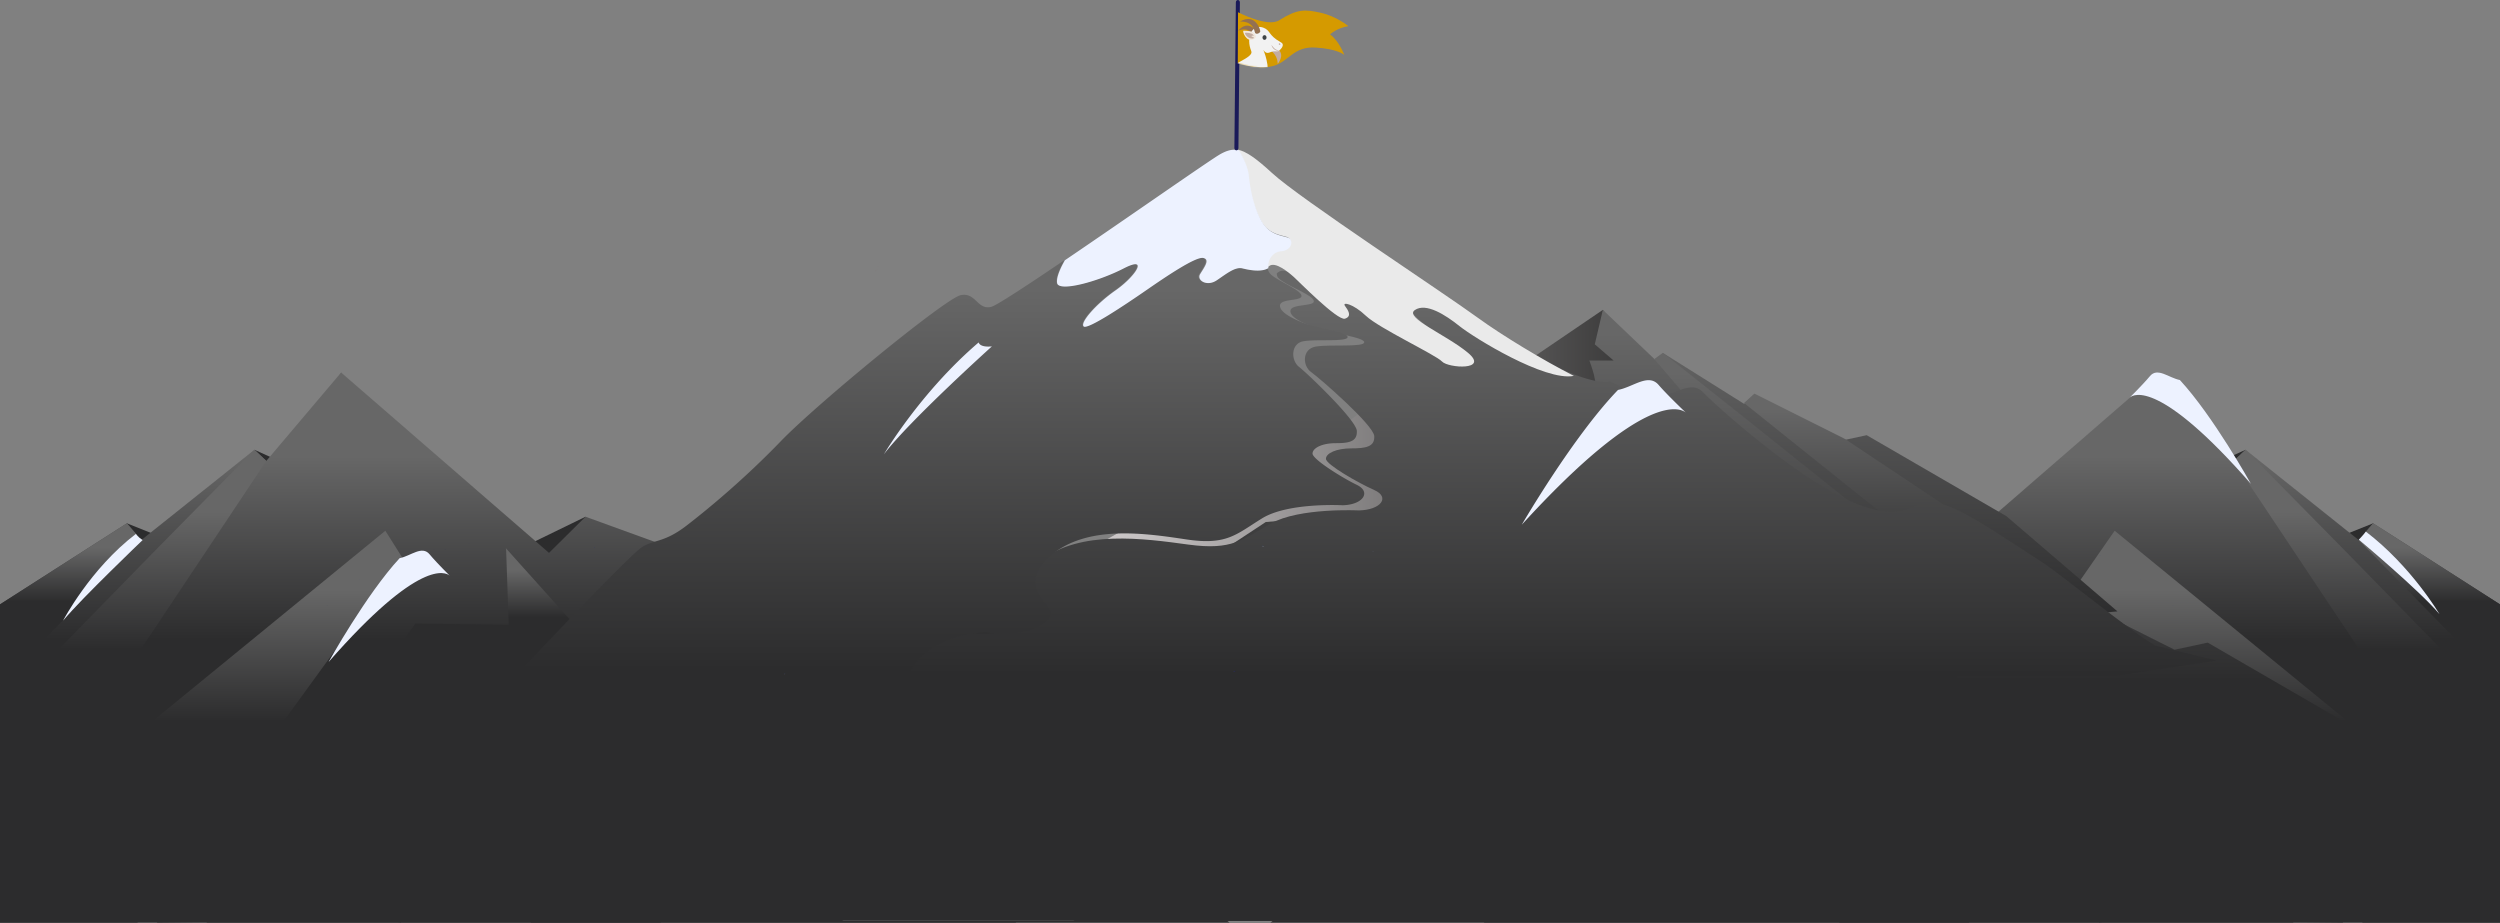 <svg xmlns:xlink="http://www.w3.org/1999/xlink" xmlns="http://www.w3.org/2000/svg" width="2161" height="798" fill="none"><rect width="100%" height="100%" fill="#808080" stroke="none"/><path fill="#2C2C2D" d="m506.125 446.654-49.708 24.214 19.299 16.644 32.746-22.394-2.337-18.464zm98.852 56.858 30.408-14.721 4.094 28.804-25.731 10.88-8.771-24.963z"/><path fill="url(#a)" d="m294.876 322.002 179.681 155.906 31.581-31.255 75.436 27.396 36.839 35.864 16.959-21.122 427.468 308.652H178.661l74.851-397.407 41.364-78.034z"/><path fill="url(#b)" d="m437.452 474.05 109.616 122.277h-167.83s23.974-94.095 24.562-96.016c.584-1.92 33.656-26.264 33.656-26.264l-.004.003z"/><path fill="#2C2C2D" d="m219.901 388.773 24.827 11.263-24.827 6.179v-17.442zm-110.227 63.555 28.641 11.496-20.465 14.084-8.176-25.58z"/><path fill="url(#c)" d="M878.418 797.444 701.296 648.853l-39.686-4.259-94.072-36.202-16.905-15.284-55.122-10.459 3.675-34.592-58.796 10.459-2.939-84.469-89.664 8.044-14.7-23.331s-20.58 2.413-28.663-7.24c-8.084-9.653 5.144-51.486 5.144-51.486H280.17l22.784-24.939L294.871 322l-64.675 76.425-10.288-9.653-97.746 78.035-12.493-14.481L.161 522.317 0 522.273v275.171h878.418z"/><path fill="url(#d)" d="m230.2 398.426-10.288-9.653-87.749 89.134L0 613.218v130.706l230.2-345.498z"/><path fill="url(#e)" d="m122.165 466.809-12.496-14.481L.165 522.316l-.165.139v69.449l122.165-125.095z"/><path fill="url(#f)" d="m347.791 482.092-14.697-23.33L0 731.254v66.189h118.771l229.02-315.351z"/><path fill="url(#g)" d="m440.406 558.518 58.796-10.459-3.674 34.592S346.363 800.004 346.363 797.443c0-2.561-210.965.024-210.965.024l305.008-238.949z"/><path fill="url(#h)" d="m550.633 593.109 16.902 15.284 3.638 189.073-112.386-.024 91.846-204.333z"/><path fill="url(#i)" d="M98.098 606.078a.34.34 0 0 1-.099-.03.041.041 0 0 0-.007-.019c.036.013.064.043.106.049z"/><path fill="url(#j)" d="M190.776 588.871a.346.346 0 0 1-.099-.03.037.037 0 0 0-.007-.019c.036.013.064.043.106.049z"/><path fill="url(#k)" d="M157.273 594.592a.654.654 0 0 1 .18.12.687.687 0 0 1-.18-.12z"/><path fill="url(#l)" d="M500.801 524.652a.67.67 0 0 1 .179.12.667.667 0 0 1-.179-.12z"/><path fill="url(#m)" d="M256.926 545.641c.247.009.582.053 1.02.145-.435.047-.762-.024-1.02-.145z"/><path fill="url(#n)" d="M282.073 523.402c.248.009.583.054 1.021.146-.435.047-.762-.024-1.021-.146z"/><path fill="url(#o)" d="M66.303 606.686c.239.077.553.208.962.417-.434-.072-.737-.23-.962-.417z"/><path fill="url(#p)" d="M106.612 605.322c.076.031.083.019 0 0z"/><path fill="url(#q)" d="M105.987 605.359c.076.031.084.019 0 0z"/><path fill="url(#r)" d="M310.431 500.533c.239.078.553.209.961.417-.433-.071-.737-.229-.961-.417z"/><path fill="url(#s)" d="M374.827 475.139c.188.05.42.125.706.226a2.946 2.946 0 0 1-.706-.226z"/><path fill="url(#t)" d="M345.119 480.232c.239.078.553.209.961.418-.433-.072-.737-.23-.961-.418z"/><path fill="url(#u)" d="M405.172 469.494c.13.051.291.125.486.227a1.564 1.564 0 0 1-.486-.227z"/><path fill="url(#v)" d="M384.523 474.588c.166.077.384.209.67.417a1.195 1.195 0 0 1-.67-.417z"/><path fill="url(#w)" d="M405.641 474.391c.062.055.069.042 0 0z"/><path fill="url(#x)" d="M404.732 469.531c.13.051.292.125.486.227a1.586 1.586 0 0 1-.486-.227z"/><path fill="url(#y)" d="M434.409 483.654c.119.075.267.179.44.319a1.61 1.61 0 0 1-.44-.319z"/><path fill="url(#z)" d="M434.043 488.562c.051.068.058.058 0 0z"/><path fill="url(#A)" d="M433.963 483.607c.119.075.267.179.44.319a1.626 1.626 0 0 1-.44-.319z"/><path fill="url(#B)" d="M529.304 542.92a1.141 1.141 0 0 1-.724.289c.311-.152.55-.244.724-.289z"/><path fill="url(#C)" d="M600.088 595.777a1.137 1.137 0 0 1-.725.289c.312-.152.551-.244.725-.289z"/><path fill="url(#D)" d="M548.472 553.104c.219-.021.392-.03.532-.027-.158.036-.331.05-.532.027z"/><path fill="url(#E)" d="M565.828 565.87c.333-.087.583-.129.764-.138-.207.12-.456.185-.764.138z"/><path fill="url(#F)" d="M546.918 557.467c-.081.009-.077.025 0 0z"/><path fill="url(#G)" d="M548.865 553.309c.22-.021.392-.03.533-.027a1.536 1.536 0 0 1-.533.027z"/><path fill="url(#H)" d="M618.393 602.795c.219-.021.392-.03.532-.027a1.53 1.53 0 0 1-.532.027z"/><path fill="url(#I)" d="M616.85 607.162c-.081.009-.077.025 0 0z"/><path fill="url(#J)" d="M618.797 603c.219-.021.392-.03.532-.027a1.53 1.53 0 0 1-.532.027z"/><path fill="url(#K)" d="M178.015 593.723c.239.077.553.208.962.417-.434-.072-.738-.23-.962-.417z"/><path fill="url(#L)" d="M447.524 494.816c.189.051.421.126.707.227a2.939 2.939 0 0 1-.707-.227z"/><path fill="url(#M)" d="M458.158 498.545c.077.031.084.018 0 0z"/><path fill="url(#N)" d="M448.719 499.783c.023.028.05.055.073.085a.195.195 0 0 1-.073-.085z"/><path fill="url(#O)" d="M448.229 499.709c.084.052.094.04 0 0z"/><path fill="url(#P)" d="M446.904 494.854c.188.05.42.125.706.226a2.961 2.961 0 0 1-.706-.226z"/><path fill="url(#Q)" d="M457.517 498.58c.076.031.083.018 0 0z"/><path fill="url(#R)" d="M461.027 503.488c.188.051.42.125.706.227a2.915 2.915 0 0 1-.706-.227z"/><path fill="url(#S)" d="M460.385 503.525c.189.051.42.126.707.227a2.939 2.939 0 0 1-.707-.227z"/><path fill="url(#T)" d="M475.975 512.578c.188.051.42.125.706.227a2.915 2.915 0 0 1-.706-.227z"/><path fill="url(#U)" d="M486.602 516.307c.076.03.084.018 0 0z"/><path fill="url(#V)" d="M477.152 517.545c.024.027.05.055.073.085a.181.181 0 0 1-.073-.085z"/><path fill="url(#W)" d="M476.664 517.475c.084.051.094.039 0 0z"/><path fill="url(#X)" d="M475.337 512.615c.188.051.42.125.706.227a2.93 2.93 0 0 1-.706-.227z"/><path fill="url(#Y)" d="M485.943 516.344c.077.03.084.018 0 0z"/><path fill="url(#Z)" d="M580.216 579.869c.188.051.42.125.706.227a2.915 2.915 0 0 1-.706-.227z"/><path fill="url(#aa)" d="M590.826 583.598c.077.03.084.018 0 0z"/><path fill="url(#ab)" d="M581.391 584.836c.023.027.05.055.073.085a.2.2 0 0 1-.073-.085z"/><path fill="url(#ac)" d="M580.905 584.764c.084.051.094.039 0 0z"/><path fill="url(#ad)" d="M590.2 583.635c.076.03.083.018 0 0z"/><path fill="url(#ae)" d="M511.588 525.902c.177.09.391.212.648.373a2.952 2.952 0 0 1-.648-.373z"/><path fill="url(#af)" d="M521.284 531.83c.069.048.08.035 0 0z"/><path fill="url(#ag)" d="M511.811 531.021c.02.033.037.066.06.099a.227.227 0 0 1-.06-.099z"/><path fill="url(#ah)" d="M511.361 530.846c.079.073.093.064 0 0z"/><path fill="url(#ai)" d="M510.957 525.805c.178.089.391.211.648.372a2.86 2.86 0 0 1-.648-.372z"/><path fill="url(#aj)" d="M520.655 531.732c.069.049.08.036 0 0z"/><path fill="url(#ak)" d="M53.053 609.346c.123.056.274.134.457.244a1.572 1.572 0 0 1-.457-.244z"/><path fill="url(#al)" d="M52.643 609.367c.123.057.274.134.457.245a1.573 1.573 0 0 1-.457-.245z"/><path fill="url(#am)" d="M197.212 602.748a6.592 6.592 0 0 0-.503.158c.198-.036.367-.092.503-.158z"/><path fill="url(#an)" d="M218.561 606.26a4.943 4.943 0 0 0-.692.289c.315-.048.532-.158.692-.289z"/><path fill="url(#ao)" d="M175.383 598.857a3.969 3.969 0 0 0-.35.16 1.04 1.04 0 0 0 .35-.16z"/><path fill="url(#ap)" d="M190.217 602.373a3.206 3.206 0 0 0-.478.289.857.857 0 0 0 .478-.289z"/><path fill="url(#aq)" d="M175.036 602.232c-.036.024-.034.032 0 0z"/><path fill="url(#ar)" d="M175.701 598.883c-.094.036-.21.087-.35.159.14-.036.256-.093.35-.159z"/><path fill="url(#as)" d="M128.642 560.896a2.611 2.611 0 0 0-.265.186.931.931 0 0 0 .265-.186z"/><path fill="url(#at)" d="M154.659 608.588a2.804 2.804 0 0 0-.317.223c.129-.064.234-.139.317-.223z"/><path fill="#EDF2FF" d="M388.725 497.603c-8.254-8.226-14.622-15.07-17.336-18.396-6.549-8.031-16.137 1.313-25.945 3.286C316.653 513.567 284 572.279 284 572.279c78.679-89.901 101.279-77.633 104.725-74.677v.001zM123.27 466.844S72.063 515.7 54.5 536.499c0 0 23.526-44.94 63-74.998 0 0 1 2.284 5.77 5.343zm505.914 29.498s63.888 33 83.947 51.176c0 0-34.379-34.52-77.335-58.829 0 0-.794.714-6.612 7.653z"/><path fill="#2C2C2D" d="m1654.88 446.654 49.7 24.214-19.3 16.644-32.74-22.394 2.34-18.464zm-98.86 56.858-30.41-14.721-4.09 28.804 25.73 10.88 8.77-24.963z"/><path fill="url(#au)" d="m1866.12 322.002-179.68 155.906-31.58-31.255-75.43 27.396-36.84 35.864-16.96-21.122-427.47 308.652h884.18l-74.85-397.407-41.37-78.034z"/><path fill="url(#av)" d="m1723.55 474.05-109.62 122.277h167.83s-23.97-94.095-24.56-96.016c-.58-1.92-33.66-26.264-33.66-26.264l.01.003z"/><path fill="#2C2C2D" d="m1941.1 388.773-24.83 11.263 24.83 6.179v-17.442zm110.23 63.555-28.65 11.496 20.47 14.084 8.18-25.58z"/><path fill="url(#aw)" d="m1282.58 797.444 177.12-148.591 39.69-4.259 94.07-36.202 16.91-15.284 55.12-10.459-3.68-34.592 58.8 10.459 2.94-84.469 89.66 8.044 14.7-23.331s20.58 2.413 28.67-7.24c8.08-9.653-5.15-51.486-5.15-51.486h29.4l-22.78-24.939 8.08-53.095 64.67 76.425 10.29-9.653 97.75 78.035 12.49-14.481 109.51 69.991.16-.044v275.171h-878.42z"/><path fill="url(#ax)" d="m1930.8 398.426 10.29-9.653 87.75 89.134L2161 613.218v130.706l-230.2-345.498z"/><path fill="url(#ay)" d="m2038.83 466.809 12.5-14.481 109.51 69.988.16.139v69.449l-122.17-125.095z"/><path fill="url(#az)" d="m1793 509 34.91-50.238L2161 731.254v66.188h-118.77L1793 509z"/><path fill="url(#aA)" d="m1720.59 558.518-58.79-10.459 3.67 34.592s149.17 217.353 149.17 214.792c0-2.561 210.96.024 210.96.024l-305.01-238.949z"/><path fill="url(#aB)" d="m1610.37 593.109-16.91 15.284-3.63 189.073 112.38-.024-91.84-204.333z"/><path fill="url(#aC)" d="M2062.9 606.078a.318.318 0 0 0 .1-.03c0-.006 0-.013.01-.019-.04.013-.07.043-.11.049z"/><path fill="url(#aD)" d="M1970.22 588.871a.255.255 0 0 0 .1-.03c0-.006.01-.013.01-.019-.04.013-.06.043-.11.049z"/><path fill="url(#aE)" d="M2003.73 594.592a.573.573 0 0 0-.18.12.801.801 0 0 0 .18-.12z"/><path fill="url(#aF)" d="M1660.2 524.652a.59.59 0 0 0-.18.12.801.801 0 0 0 .18-.12z"/><path fill="url(#aG)" d="M1904.07 545.641c-.24.009-.58.053-1.02.145.44.047.77-.024 1.02-.145z"/><path fill="url(#aH)" d="M1878.93 523.402c-.25.009-.59.054-1.02.146.43.047.76-.024 1.02-.146z"/><path fill="url(#aI)" d="M2094.7 606.686c-.24.077-.56.208-.97.417.44-.072.74-.23.97-.417z"/><path fill="url(#aJ)" d="M2054.39 605.322c-.08.031-.09.019 0 0z"/><path fill="url(#aK)" d="M2055.01 605.359c-.07.031-.08.019 0 0z"/><path fill="url(#aL)" d="M1850.57 500.533c-.24.078-.55.209-.96.417.43-.071.73-.229.96-.417z"/><path fill="url(#aM)" d="M1786.17 475.139c-.19.05-.42.125-.7.226.28-.053.51-.134.7-.226z"/><path fill="url(#aN)" d="M1815.88 480.232a6.85 6.85 0 0 0-.96.418c.43-.072.74-.23.96-.418z"/><path fill="url(#aO)" d="M1755.83 469.494c-.13.051-.29.125-.49.227.2-.054.36-.134.49-.227z"/><path fill="url(#aP)" d="M1776.48 474.588c-.17.077-.39.209-.67.417.3-.071.51-.229.67-.417z"/><path fill="url(#aQ)" d="M1755.36 474.391c-.06.055-.07.042 0 0z"/><path fill="url(#aR)" d="M1756.27 469.531c-.13.051-.29.125-.49.227.2-.054.35-.134.49-.227z"/><path fill="url(#aS)" d="M1726.59 483.654c-.12.075-.27.179-.44.319.18-.092.33-.199.44-.319z"/><path fill="url(#aT)" d="M1726.96 488.562c-.05.068-.06.058 0 0z"/><path fill="url(#aU)" d="M1727.04 483.607c-.12.075-.27.179-.44.319.18-.092.32-.199.44-.319z"/><path fill="url(#aV)" d="M1631.7 542.92c.18.158.41.277.72.289a4.15 4.15 0 0 0-.72-.289z"/><path fill="url(#aW)" d="M1560.91 595.777c.18.158.42.278.73.289a3.896 3.896 0 0 0-.73-.289z"/><path fill="url(#aX)" d="M1612.53 553.104a4.66 4.66 0 0 0-.53-.027c.15.036.33.05.53.027z"/><path fill="url(#aY)" d="M1595.17 565.87a3.894 3.894 0 0 0-.76-.138c.2.12.45.185.76.138z"/><path fill="url(#aZ)" d="M1614.08 557.467c.08.009.08.025 0 0z"/><path fill="url(#ba)" d="M1612.13 553.309c-.21-.021-.39-.03-.53-.027.16.036.33.051.53.027z"/><path fill="url(#bb)" d="M1542.61 602.795a4.82 4.82 0 0 0-.54-.027c.16.036.34.051.54.027z"/><path fill="url(#bc)" d="M1544.15 607.162c.08.009.08.025 0 0z"/><path fill="url(#bd)" d="M1542.2 603a4.66 4.66 0 0 0-.53-.027c.16.036.33.051.53.027z"/><path fill="url(#be)" d="M1982.98 593.723c-.23.077-.55.208-.96.417.44-.072.74-.23.96-.417z"/><path fill="url(#bf)" d="M1713.48 494.816c-.19.051-.42.126-.71.227.28-.054.51-.134.71-.227z"/><path fill="url(#bg)" d="M1702.84 498.545c-.07.031-.08.018 0 0z"/><path fill="url(#bh)" d="M1712.28 499.783c-.02.028-.05.055-.07.085.04-.03.06-.057.07-.085z"/><path fill="url(#bi)" d="M1712.77 499.709c-.08.052-.09.04 0 0z"/><path fill="url(#bj)" d="M1714.1 494.854c-.19.05-.42.125-.71.226.28-.054.51-.134.71-.226z"/><path fill="url(#bk)" d="M1703.48 498.58c-.07.031-.08.018 0 0z"/><path fill="url(#bl)" d="M1699.97 503.488a8.61 8.61 0 0 0-.7.227c.28-.054.51-.134.7-.227z"/><path fill="url(#bm)" d="M1700.61 503.525c-.18.051-.42.126-.7.227.28-.054.51-.134.7-.227z"/><path fill="url(#bn)" d="M1685.03 512.578c-.19.051-.42.125-.71.227.28-.054.51-.134.71-.227z"/><path fill="url(#bo)" d="M1674.4 516.307c-.08.03-.09.018 0 0z"/><path fill="url(#bp)" d="M1683.85 517.545c-.03.027-.05.055-.08.085.05-.03.07-.058.08-.085z"/><path fill="url(#bq)" d="M1684.34 517.475c-.09.051-.1.039 0 0z"/><path fill="url(#br)" d="M1685.66 512.615a8.61 8.61 0 0 0-.7.227c.28-.054.51-.134.7-.227z"/><path fill="url(#bs)" d="M1675.06 516.344c-.08.03-.09.018 0 0z"/><path fill="url(#bt)" d="M1580.78 579.869c-.18.051-.42.125-.7.227.28-.054.51-.134.7-.227z"/><path fill="url(#bu)" d="M1570.17 583.598c-.07.03-.08.018 0 0z"/><path fill="url(#bv)" d="M1579.61 584.836c-.02.027-.05.055-.07.085a.19.19 0 0 0 .07-.085z"/><path fill="url(#bw)" d="M1580.09 584.764c-.08.051-.09.039 0 0z"/><path fill="url(#bx)" d="M1570.8 583.635c-.08.03-.08.018 0 0z"/><path fill="url(#by)" d="M1649.41 525.902c-.18.09-.39.212-.65.373.27-.113.48-.239.65-.373z"/><path fill="url(#bz)" d="M1639.72 531.83c-.07.048-.08.035 0 0z"/><path fill="url(#bA)" d="m1649.19 531.021-.06.099c.04-.039.05-.072.06-.099z"/><path fill="url(#bB)" d="M1649.64 530.846c-.08.073-.09.064 0 0z"/><path fill="url(#bC)" d="M1650.04 525.805c-.17.089-.39.211-.65.372.27-.113.48-.238.65-.372z"/><path fill="url(#bD)" d="M1640.35 531.732c-.07.049-.09.036 0 0z"/><path fill="url(#bE)" d="M2107.95 609.346a3.69 3.69 0 0 0-.46.244c.18-.062.33-.146.46-.244z"/><path fill="url(#bF)" d="M2108.36 609.367c-.13.057-.28.134-.46.245.18-.063.33-.146.46-.245z"/><path fill="url(#bG)" d="M1963.79 602.748c.13.036.3.087.5.158-.2-.036-.37-.092-.5-.158z"/><path fill="url(#bH)" d="M1942.44 606.26c.17.053.4.146.69.289a1.397 1.397 0 0 1-.69-.289z"/><path fill="url(#bI)" d="M1985.62 598.857c.09.037.21.088.35.16a1.013 1.013 0 0 1-.35-.16z"/><path fill="url(#bJ)" d="M1970.78 602.373c.12.054.28.146.48.289a.873.873 0 0 1-.48-.289z"/><path fill="url(#bK)" d="M1985.96 602.232c.04.024.04.032 0 0z"/><path fill="url(#bL)" d="M1985.3 598.883c.09.036.21.087.35.159a1.031 1.031 0 0 1-.35-.159z"/><path fill="url(#bM)" d="M2032.36 560.896c.07.043.16.103.26.186a.903.903 0 0 1-.26-.186z"/><path fill="url(#bN)" d="M2006.34 608.588c.09.051.19.123.32.223a1.132 1.132 0 0 1-.32-.223z"/><path fill="#EDF2FF" d="M1841 343.603c8.25-8.226 14.62-15.07 17.34-18.396 6.55-8.031 16.13 1.313 25.94 3.286 28.79 31.074 61.45 89.786 61.45 89.786-78.68-89.901-101.28-77.633-104.73-74.677v.001zm198 122.898s52.07 43.519 69.64 64.319c0 0-24.17-41.261-63.64-71.32 0 0-1.5 2.501-6 7.001zm-507.18 29.841s-63.89 33-83.95 51.176c0 0 34.38-34.52 77.33-58.829 0 0 .8.714 6.62 7.653z"/><path fill="url(#bO)" d="m1561.84 391-195.13 132.805-34.3-26.623-81.92 23.335-40.01 30.55-18.42-17.992L727.817 796h960.233l-81.28-338.529L1561.84 391z"/><path fill="url(#bP)" d="m2091.57 661.69-183.22-106.218-28.67 6.166-118.7-59.619-13.54 12.335-105.95-66.474-11.15 8.223L1560.23 391l-8.76 45.228 24.69 21.243h-31.86s14.34 35.634 5.58 43.857c-8.77 8.222-31.07 6.166-31.07 6.166l-15.94 19.872-97.18-6.851-3.19 71.954-63.73-8.908 3.99 29.468-59.75 8.908-18.32 13.021-101.97 30.836-43.01 3.628L927.723 796H2134V683.298l-42.43-21.614v.006z"/><path fill="#2C2C2D" d="m359 539 1333 16.987V796H178l181-257z"/><path fill="#F4EEED" d="m1073.17 337.633 35.47 12.674-13.77 8.711-23.37-11.72 1.67-9.665zm-70.32 31.153-22.81-7.516-3.07 14.705 19.302 5.555 6.578-12.744z"/><path fill="url(#bQ)" d="m1214.66 339.883-53.13 39.059 45.87 7.089 28.41-39.921-21.15-6.227z"/><path fill="url(#bR)" d="m1122.41 353.391-77.92 67.533h119.29s-17.04-51.968-17.45-53.029c-.42-1.06-23.93-14.504-23.93-14.504h.01z"/><path fill="#2C2C2D" d="m1278.57 334.256-18 6.541 18 3.589v-10.13zm78.78 31.515-21.38 6.073 15.28 7.434 6.1-13.507zm96.79 32.737-38.27-1.221 19.13 13.507 19.14-6.754v-5.532z"/><g opacity=".5"><path fill="url(#bS)" d="m1197.32 343.855-10.5 13.036 163.58 176.215h142.61l-295.69-189.251z" opacity=".5"/><path fill="url(#bT)" d="m1120.68 399.593-42-5.843 2.63 19.33s106.53 121.455 106.53 120.024c0-1.431 150.68.013 150.68.013l-217.84-133.522v-.002z" opacity=".5"/><path fill="url(#bU)" d="m1041.95 418.922-12.08 8.541-2.6 105.652 80.28-.013-65.6-114.18z" opacity=".5"/></g><path fill="#B77E6D" d="M918.869 234.197c-.266-.392-.535-.769-.795-1.161-.255-.392-.501-.799-.75-1.206a46.265 46.265 0 0 0 2.251 3.377c-.24-.317-.471-.663-.706-.995v-.015zm14.211 1.01zm-173.291-7.899c.374-.387.746-.755 1.104-1.102 0-.001 0-.002.002-.003a49.8 49.8 0 0 0-1.106 1.105zm-1.145 4.522a137.469 137.469 0 0 0-2.251 3.377c.74-1.128 1.495-2.256 2.251-3.377zm1.126-4.501z"/><path fill="#B77E6D" d="M756.393 235.207c.74-1.128 1.48-2.249 2.251-3.377-.771 1.121-1.511 2.249-2.251 3.377zm177.806-3.368s.004 0 .008-.009c-1.065 1.451-2.195 2.565-3.377 3.377a13.144 13.144 0 0 0 1.73-1.442 1.05 1.05 0 0 1 .07-.082 15.857 15.857 0 0 0 1.569-1.844zm-175.554-1.135 1.125-1.126c-.375.375-.75.742-1.125 1.126z"/><path fill="#B77E6D" d="m759.697 229.634-1.028 1.037c0 .009 0 .025-.024.033.367-.378.758-.756 1.125-1.126 0 .024-.049.04-.073.064v-.008z"/><path fill="url(#bV)" d="m1385.5 267.848-128.68 87.473-22.59-17.536-53.96 15.371-26.35 20.121-12.13-11.85-305.781 173.178h632.471l-53.54-222.976-29.44-43.781z"/><path fill="url(#bW)" d="m1734.26 446.14-120.68-69.961-18.88 4.061-78.18-39.269-8.92 8.125-69.79-43.784-7.35 5.416-44.96-42.88-6.98 29.789 16.26 13.992h-20.98s9.44 23.471 3.67 28.887-20.47 4.062-20.47 4.062l-10.49 13.089-64.01-4.513-2.1 47.393-41.98-5.867 2.63 19.409-39.35 25.868-12.07 8.576-67.16.311-28.34 2.389-126.449 83.372h794.529l68.12-6.105-96.07-82.363v.003z"/><path fill="url(#bX)" d="m1437.35 305-7.35 5.385 189.92 222.602L1723 533l-222.97-178.275L1437.35 305z"/><path fill="url(#bY)" d="m1516.49 340.27-8.92 8.091 99.54 79.747 97.54 76.779 37.92-27.093-147.87-98.416-78.21-39.108z"/><path fill="url(#bZ)" d="M1764.42 485.426c-63.96-41.454-87.46-58.957-109.65-47.902-22.19 11.055-49.6 1.843-87.45-22.11-23.02-14.567-49.41-35.601-68.92-52.34 0-.003-.01-.007-.01-.011-.24-.207-.48-.414-.72-.619-12.21-10.503-21.63-19.242-25.64-23.489-9.68-10.254-23.86 1.676-38.36 4.196-1.14.196-2.27.343-3.41.411-5.9.346-20.69-5.322-38.69-13.753-27.23 4.877-107.94-45.818-121.28-55.644-13.34-9.826-39.45-20.47-49.89-13.92-10.44 6.551 12.76 21.29 33.07 36.849 20.3 15.557 9.28 23.337 3.47 17.606-5.8-5.731-66.13-42.171-78.31-52.815-12.19-10.644-22.63-12.282-19.73-8.598 2.9 3.685 6.96 9.009 0 11.055-6.96 2.047-26.68-16.785-30.75-20.061-4.06-3.275-17.4-13.919-23.2-9.006-.4.337-.84.636-1.3.909-.15 3.316 1.79 4.758 4.2 6.459 8.7 6.142 27.27 12.693 27.85 17.606.58 4.913-20.31 2.047-20.31 8.597 0 6.551 15.67 12.693 25.53 15.968 9.86 3.276 38.29 6.551 38.29 11.055s-29.59 1.638-41.77 3.684c-12.18 2.047-11.6 16.786-4.06 22.11 7.54 5.322 53.95 45.855 54.53 55.272.58 9.417-7.54 10.644-20.01 10.644-12.48 0-21.76 4.095-21.76 9.008 0 4.913 27.91 20.881 41.8 27.021 13.89 6.142 5.77 17.197-13.37 17.606 0 0-51.38-2.608-75.98 11.286-24.61 13.893-33.22 23.444-71.36 18.234-38.147-5.21-93.515-13.024-127.964 13.894-34.45 26.918-.667 39.058-4.358 46.872-3.692 7.814-17.227 18.235-56.597 15.63-33.822-2.237-62.355 19.747-70.96 36.87H1830.19l85.81-12.994-53-12.994c-23.17-13.351-79.29-60.081-98.58-72.579v-.007z"/><path fill="url(#ca)" d="M856.671 265.295c-11.96 2.766-13.155-12.904-26.314-10.139-13.156 2.766-124.394 94.023-155.492 126.286-31.098 32.263-62.196 58.074-81.333 72.823-19.138 14.748-27.51 11.983-38.275 18.435C544.492 479.152 450 579.628 450 579.628h337.463c7.885-17.135 38.024-34.774 69.017-32.533 36.079 2.606 48.478-7.819 51.861-15.64 3.383-7.82-31.568-24.328 0-51.264 31.568-26.936 82.303-19.116 117.249-13.903 34.95 5.214 42.85-4.343 65.4-18.246 22.54-13.903 69.62-11.293 69.62-11.293 17.54-.41 24.99-11.472 12.25-17.617-12.73-6.146-38.3-22.124-38.3-27.041 0-4.916 8.51-9.012 19.94-9.012 11.43 0 18.87-1.229 18.34-10.651-.53-9.423-43.06-49.98-49.97-55.308-6.91-5.325-7.45-20.074 3.72-22.124 11.16-2.048 38.27.819 38.27-3.686 0-4.506-26.04-7.785-35.08-11.062-9.04-3.278-23.39-9.424-23.39-15.979s19.13-3.686 18.6-8.603c-.53-4.916-17.54-11.471-25.51-17.617-2.22-1.704-3.44-4.007-3.85-6.463 0 .002-.01.004-.01.008-.35.223-.71.425-1.09.609-.29.145-.61.27-.92.391-.09.033-.17.073-.25.102-.39.14-.79.261-1.19.371l-.06.017c-.58.154-1.18.275-1.79.372-.29.044-.59.086-.88.119h-.01c-.12.015-.25.033-.37.046-.31.03-.61.048-.92.066-1.24.077-2.51.076-3.79.006-.1-.006-.2-.015-.3-.02-.43-.028-.86-.057-1.29-.098 0 0 .01 0 0 0-.15-.012-.29-.029-.44-.044a55.886 55.886 0 0 1-5.71-.893h-.01c-.22-.046-.44-.09-.66-.138-.27-.059-.52-.117-.78-.176-.01-.002-.02-.006-.03-.007-.11-.024-.21-.05-.32-.074-.48-.112-.94-.226-1.38-.338-6.38-1.638-13.82 4.508-22.32 10.242-8.51 5.737-17.55 0-14.36-5.325 3.19-5.326 9.04-12.701 2.66-13.931-6.38-1.229-30.83 15.158-48.907 27.654-18.076 12.495-51.034 34.619-54.224 31.341-3.191-3.277 10.631-19.255 27.642-31.136 17.011-11.88 29.239-30.316 6.91-18.845-22.328 11.472-55.816 20.484-57.412 12.701a8.4 8.4 0 0 1-.139-1.862c0-.11.006-.222.011-.334v-.002c.014-.246.037-.498.064-.753v-.003c.011-.094.017-.186.031-.281v-.002c.044-.35.103-.708.175-1.075.014-.076.033-.154.05-.23 0-.005 0-.009.003-.014.164-.793.381-1.615.642-2.459 0-.008.006-.015.006-.024.1-.321.205-.644.316-.971v-.007c.025-.074.048-.147.075-.221v-.005c.142-.402.29-.807.445-1.215v-.002c.159-.414.325-.829.498-1.246l.161-.387a71.9 71.9 0 0 1 .395-.914v-.002l.069-.156c.395-.89.812-1.772 1.237-2.635 0-.002 0-.005.003-.007l.117-.237c0-.005.005-.009.008-.015a72.687 72.687 0 0 1 .495-.978l.058-.112c.208-.403.417-.802.623-1.191l.008-.018c.006-.009.008-.018.014-.028.439-.82.87-1.603 1.287-2.341 0-.002 0-.006.003-.007-32.352 21.922-58.966 39.395-63.414 40.423h.011z"/><path fill="#EAEAEA" d="M1360.44 324.923c-27.37-13.974-62.78-35.525-82.52-49.905-31.66-23.075-154.42-103.374-178.43-125.525-13.54-12.498-22.12-18.531-29.4-20.089 4.21 7.154 7.94 15.202 8.59 22.039 1.61 16.818 6.94 34.458 13.34 42.662 6.41 8.204 14.94 9.024 20.28 10.665 5.34 1.64 4.27 11.076-5.87 11.895-7.33.594-11.86 8.041-10.8 14.448.43-.273.83-.573 1.19-.911 5.34-4.923 17.61 5.742 21.35 9.024 3.73 3.281 38.01 38.287 44.41 36.236 6.4-2.05 2.67-7.383 0-11.076-2.67-3.691 6.94-2.051 18.14 8.614 11.21 10.665 60.44 33.758 65.78 39.5 5.34 5.744 41.06 8.007 22.39-7.582-18.68-15.587-55.5-30.356-45.89-36.918 9.61-6.563 26.4 4.101 38.67 13.946 12.27 9.845 73.73 47.859 98.77 42.975v.002z"/><path fill="#EDF2FF" d="M918.606 228.433c-.023.045-.045.089-.07.133-.022.04-.042.083-.064.123-.164.32-.329.644-.49.97-.042.087-.087.171-.128.258-.399.81-.792 1.638-1.165 2.472l-.075.169c-.022.053-.047.107-.07.158-.133.302-.262.604-.39.904l-.167.401a87.224 87.224 0 0 0-.498 1.25v.002c-.156.408-.307.815-.446 1.218-.028.079-.05.157-.078.234-.112.328-.217.652-.318.974 0 .007-.005.016-.008.024-.039.121-.073.243-.109.364a24.21 24.21 0 0 0-.228.819c-.034.129-.07.258-.1.385-.076.303-.143.602-.204.898l-.053.245a18.11 18.11 0 0 0-.175 1.078c-.014.098-.02.192-.031.287-.028.256-.05.508-.064.755-.006.114-.008.226-.011.337v.004c-.006.233 0 .46.008.682.006.098.006.197.014.293.025.307.059.607.117.891 1.599 7.808 35.161-1.233 57.539-12.739 22.378-11.505 10.123 6.985-6.925 18.901-17.049 11.916-30.902 27.942-27.704 31.229 3.195 3.287 36.228-18.903 54.344-31.435 18.113-12.532 42.623-28.969 49.013-27.735 6.39 1.233.53 8.628-2.66 13.971-3.2 5.342 5.86 11.095 14.38 5.342 8.53-5.752 15.99-11.916 22.38-10.273.39.1.79.199 1.21.299.06.012.11.025.17.038.11.028.23.054.35.081.26.059.51.118.78.177.22.048.45.092.67.14l.72.147c.25.05.51.096.77.142.22.04.45.083.68.121.28.048.57.094.86.138l.64.1c.31.042.61.083.91.121.21.026.42.052.63.076.17.02.35.035.52.053l.44.046.6.052c.23.018.46.033.7.046.1.005.2.014.3.02.19.011.38.018.56.026.35.014.69.023 1.04.027.17.002.34 0 .51 0 .36 0 .71-.007 1.06-.02.16-.006.31-.017.46-.026.06-.004.11-.009.17-.011.31-.018.61-.037.92-.066.12-.013.25-.031.37-.046.3-.035.6-.076.89-.122.08-.011.16-.018.23-.031.09-.015.17-.035.26-.051.89-.166 1.76-.389 2.57-.681.04-.017.09-.037.13-.056.36-.134.71-.278 1.04-.441.38-.186.75-.389 1.09-.613l.01-.004c-1.06-6.418 3.47-13.88 10.78-14.472 10.13-.821 11.19-10.272 5.86-11.916-5.33-1.644-13.85-2.465-20.24-10.683-6.4-8.218-11.72-25.887-13.32-42.734-.65-6.848-4.38-14.91-8.58-22.075-5.61-1.206-10.45.259-16.19 3.482-8.29 4.646-79.473 54.523-134.243 91.663a104.659 104.659 0 0 0-1.273 2.312c-.008.015-.017.03-.022.044-.008.015-.017.03-.022.044-.184.348-.371.704-.558 1.062l-.016.002zm538.624 128.23c-11.18-10.675-19.8-19.556-23.48-23.873-8.87-10.421-21.85 1.704-35.13 4.265-38.98 40.323-83.19 116.511-83.19 116.511 106.53-116.66 137.13-100.741 141.8-96.905v.002zm-599.838-57.245s-71.758 64.637-93.407 93.366c0 0 31.669-53.823 81.982-96.798 0 0 .601 4.537 11.425 3.432z"/><path fill="url(#cb)" d="M678.743 581.879a4.407 4.407 0 0 1-1.125 1.125c.451-.507.824-.864 1.125-1.125z"/><path fill="url(#cc)" d="M1090.63 471.574c.56.211 1.31.563 2.26 1.126-1.03-.188-1.74-.61-2.26-1.126z"/><path fill="url(#cd)" d="M1186.29 476.076c.31.26.68.606 1.13 1.126-.44-.26-.82-.671-1.13-1.126z"/><path fill="url(#ce)" d="M1066.31 580.577c-.13.057-.32.101-.43.176.07-.003.14-.044.2-.06.07-.017.21-.043.25-.081.06 0 .12-.016.16-.043-.07.051-.19.093-.25.147.05.003.18-.034.2-.059.1-.006.19-.053.27-.083.06-.021.15-.042.2-.074-.03.026-.06.058-.1.071 0 .049-.06.087-.08.132.03-.023.06-.055.09-.08.04-.031.06-.035.11-.061.07-.035.1-.088.2-.105 0 .04 0 .073.03.108.15.002.08-.25.29-.238.01-.02 0-.046.01-.062a.385.385 0 0 1 .09-.051c.05-.03.1-.059.15-.096.07-.06.08-.073.09-.144.01-.032 0-.082.02-.112.02-.034.1-.056.15-.077.15-.059.17-.058.17-.158-.05-.003-.09.018-.12.031-.05.021-.09.026-.14.041-.1.03-.29.116-.35.178.04-.013.09-.034.13-.04-.06.029-.15.082-.22.118-.14.071-.23.165-.37.233-.06.026-.11.058-.16.081-.05.02-.11.031-.17.047-.07.02-.14.035-.2.064-.06.028-.11.054-.17.079.08 0 .15-.023.23-.027v-.012c.04-.001.09-.015.13-.024-.09.026-.18.054-.25.097-.05.033-.1.058-.16.084z"/><path fill="url(#cf)" d="M513.31 472.699c.28.209.645.563 1.126 1.126-.511-.193-.864-.619-1.126-1.126z"/><path fill="#1A1A59" d="M1068.89 129.116c.5-.077.89-.577.89-1.181l1.27-125.889c0-.66-.46-1.194-1.02-1.196-.57 0-1.03.532-1.03 1.19l-1.27 125.888c0 .66.46 1.194 1.02 1.197.05 0 .1-.003.14-.009z"/><path fill="#1A1A59" d="M1068.75 129.969c-.97-.002-1.75-.919-1.75-2.05l1.27-125.885c0-1.124.79-2.039 1.75-2.034.96.002 1.75.919 1.74 2.05l-1.26 125.885c0 1.016-.66 1.884-1.52 2.016-.05.007-.09.011-.14.014l-.09.002v.002zm.04-1.694c.15-.023.26-.171.26-.349l1.26-125.885c0-.192-.13-.347-.29-.347-.17 0-.3.155-.3.352l-1.27 125.884c0 .125.06.209.09.246.03.037.1.101.21.101.02 0 .03 0 .04-.002z"/><path fill="#D59A00" d="M1069.91 54.4s15.9 6.047 29.9 2.816c14-3.23 17.75-17.306 37.22-16.13 19.48 1.178 24.97 6.378 24.97 6.378s-4.47-12.147-12.29-17.701c0 0 5.4-5.441 15.83-7.182 0 0-10.26-8.534-23.94-11.55-13.26-2.923-20.03-3.554-35.88 6.503-10.09 6.399-35.57-6.956-35.57-6.956l-.23 43.824-.01-.002z"/><mask id="cg" width="97" height="50" x="1069" y="9" maskUnits="userSpaceOnUse" style="mask-type:alpha"><path fill="#FFEAC1" d="M1069.91 54.4s15.9 6.047 29.9 2.816c14-3.23 17.75-17.306 37.22-16.13 19.48 1.178 24.97 6.378 24.97 6.378s-4.47-12.147-12.29-17.701c0 0 5.4-5.441 15.83-7.182 0 0-10.26-8.534-23.94-11.55-13.26-2.923-20.03-3.554-35.88 6.503-10.09 6.399-35.57-6.956-35.57-6.956l-.23 43.824-.01-.002z"/></mask><g mask="url(#cg)"><path fill="#947151" d="M1082.81 30.146c-3.98-7.958-12.59-3.532-12.59-3.532 8.93-10.552 16.61.642 16.39 1.987-.39 1.59-2.88 3.458-3.8 1.546z"/><path fill="#C2ACA1" d="M1050.05 68.536c-.07-3.618-7.67-12.113-7.67-12.113s-3.61 15.156 6.32 15.773c.53.007 1.34-3.047 1.35-3.66zm54.34-13.282s.59-7.349-6.57-11.976l7.36-.213c5.58 4.914-.79 12.189-.79 12.189z"/><path fill="#F2F2F2" d="M1058.14 97.328c-.52-5.953-1.82-7.808-1.82-7.808-7.56-6.227-9.85-19.864-6.14-22.882 13.14-11.111 33.8-16.732 31.44-22.401-4.89-11.71.54-23.778 10.18-20.406 6.92 2.48 3.83 6.363 15.55 12.827 2.67 1.382 1.54 4.31-1.43 6.908-.96.846-1.33.903-4.64.8-3.2-.164-5.97 3.846-9.24-1.161 0 0 6.29 13.505 3.06 27.072 0 0 .57 5.77 9.03 17.585l-3.48 1.979-7.44-8.432s-2.4-7.632-4.1-5.753c-5.16 6.125-22.45 10.44-22.45 10.44-.04 4.29-3.41 10.316-3.41 10.316s3.18 3.229 6.21 11.114l-3.7 2.098c-1.45-2.839-7.62-12.296-7.62-12.296z"/><path fill="#3E4347" d="M1093.82 34.269c-.88.497-1.93.072-2.36-.95-.43-1.02-.06-2.251.82-2.748.87-.497 1.93-.071 2.35.95.43 1.02.06 2.251-.81 2.748z"/><path fill="#C2ACA1" d="M1105.7 38.663c.2.187.89.257 1-.11.16-.243-.21-.799-.57-1.049-.21-.186-.58-.13-.69.237a.92.92 0 0 0 .26.922zm-6.63.1c.3 1.659 1.29 3.081 2.59 4.018.58.436 1.36.752 2.1.946.73.193 1.47.08 2.2-.033-1.41-.264-2.72-.587-3.87-1.46-.58-.436-1.05-.933-1.57-1.552-.52-.62-1.04-1.24-1.45-1.92z"/><path fill="#F1E7DC" d="M1083.81 33.852c-6.66 3.471-10.24-7.302-8.93-7.286 2.11.027 8.58-.136 10.02 3.316.25.616 1.81 2.475-1.09 3.97z"/><path fill="#C2ACA1" d="M1083.13 29.965c-1.35-1.673-6.08-1.733-6.82-1.62-.79-.01 1.42 5.29 6.53 4.987.52.007.94-.233 1-.722.06-.49-1.2-.69-1.99-.7-.89.05 0-.307.58-.483.63-.053.11-.366-.41-.373-.58-.13.63-.36 1.26-.107.63.254.73.194-.15-.982z"/><path fill="#947151" d="M1084.65 27.733c-1.95-10.323-12.8-9.051-12.8-9.051 13.12-8.047 18.18 7.527 17.43 8.866-.91 1.582-4.13 2.644-4.63.186z"/></g><defs><linearGradient id="a" x1="621.461" x2="621.462" y1="319.819" y2="796.202" gradientUnits="userSpaceOnUse"><stop offset=".156" stop-color="#676767"/><stop offset=".49" stop-color="#2C2C2D"/></linearGradient><linearGradient id="b" x1="463.287" x2="463.287" y1="473.485" y2="596.007" gradientUnits="userSpaceOnUse"><stop offset=".156" stop-color="#676767"/><stop offset=".49" stop-color="#2C2C2D"/></linearGradient><linearGradient id="c" x1="439.913" x2="439.914" y1="319.817" y2="796.203" gradientUnits="userSpaceOnUse"><stop offset=".156" stop-color="#676767"/><stop offset=".49" stop-color="#2C2C2D"/></linearGradient><linearGradient id="d" x1="115.285" x2="115.285" y1="387.143" y2="742.997" gradientUnits="userSpaceOnUse"><stop offset=".156" stop-color="#676767"/><stop offset=".49" stop-color="#2C2C2D"/></linearGradient><linearGradient id="e" x1="61.181" x2="61.181" y1="451.687" y2="591.54" gradientUnits="userSpaceOnUse"><stop offset=".156" stop-color="#676767"/><stop offset=".49" stop-color="#2C2C2D"/></linearGradient><linearGradient id="f" x1="174.175" x2="174.175" y1="457.207" y2="796.559" gradientUnits="userSpaceOnUse"><stop offset=".156" stop-color="#676767"/><stop offset=".49" stop-color="#2C2C2D"/></linearGradient><linearGradient id="g" x1="317.592" x2="317.592" y1="546.913" y2="796.816" gradientUnits="userSpaceOnUse"><stop offset=".156" stop-color="#676767"/><stop offset=".49" stop-color="#2C2C2D"/></linearGradient><linearGradient id="h" x1="515.07" x2="515.071" y1="592.171" y2="796.933" gradientUnits="userSpaceOnUse"><stop offset=".156" stop-color="#676767"/><stop offset=".49" stop-color="#2C2C2D"/></linearGradient><linearGradient id="i" x1="97.992" x2="98.098" y1="606.054" y2="606.054" gradientUnits="userSpaceOnUse"><stop offset=".18" stop-color="#2A3292"/><stop offset=".95" stop-color="#1A1A59"/></linearGradient><linearGradient id="j" x1="190.674" x2="190.776" y1="588.847" y2="588.847" gradientUnits="userSpaceOnUse"><stop offset=".18" stop-color="#2A3292"/><stop offset=".95" stop-color="#1A1A59"/></linearGradient><linearGradient id="k" x1="157.273" x2="157.453" y1="594.65" y2="594.65" gradientUnits="userSpaceOnUse"><stop offset=".18" stop-color="#2A3292"/><stop offset=".95" stop-color="#1A1A59"/></linearGradient><linearGradient id="l" x1="500.801" x2="500.98" y1="524.714" y2="524.714" gradientUnits="userSpaceOnUse"><stop offset=".18" stop-color="#2A3292"/><stop offset=".95" stop-color="#1A1A59"/></linearGradient><linearGradient id="m" x1="256.926" x2="257.946" y1="545.721" y2="545.721" gradientUnits="userSpaceOnUse"><stop offset=".18" stop-color="#2A3292"/><stop offset=".95" stop-color="#1A1A59"/></linearGradient><linearGradient id="n" x1="282.073" x2="283.094" y1="523.482" y2="523.482" gradientUnits="userSpaceOnUse"><stop offset=".18" stop-color="#2A3292"/><stop offset=".95" stop-color="#1A1A59"/></linearGradient><linearGradient id="o" x1="66.303" x2="67.265" y1="606.897" y2="606.897" gradientUnits="userSpaceOnUse"><stop offset=".18" stop-color="#2A3292"/><stop offset=".95" stop-color="#1A1A59"/></linearGradient><linearGradient id="p" x1="106.612" x2="106.673" y1="605.331" y2="605.331" gradientUnits="userSpaceOnUse"><stop offset=".18" stop-color="#2A3292"/><stop offset=".95" stop-color="#1A1A59"/></linearGradient><linearGradient id="q" x1="105.987" x2="106.045" y1="605.369" y2="605.369" gradientUnits="userSpaceOnUse"><stop offset=".18" stop-color="#2A3292"/><stop offset=".95" stop-color="#1A1A59"/></linearGradient><linearGradient id="r" x1="310.431" x2="311.389" y1="500.742" y2="500.742" gradientUnits="userSpaceOnUse"><stop offset=".18" stop-color="#2A3292"/><stop offset=".95" stop-color="#1A1A59"/></linearGradient><linearGradient id="s" x1="374.827" x2="375.533" y1="475.255" y2="475.255" gradientUnits="userSpaceOnUse"><stop offset=".18" stop-color="#2A3292"/><stop offset=".95" stop-color="#1A1A59"/></linearGradient><linearGradient id="t" x1="345.119" x2="346.077" y1="480.444" y2="480.444" gradientUnits="userSpaceOnUse"><stop offset=".18" stop-color="#2A3292"/><stop offset=".95" stop-color="#1A1A59"/></linearGradient><linearGradient id="u" x1="405.172" x2="405.658" y1="469.607" y2="469.607" gradientUnits="userSpaceOnUse"><stop offset=".18" stop-color="#2A3292"/><stop offset=".95" stop-color="#1A1A59"/></linearGradient><linearGradient id="v" x1="384.523" x2="385.193" y1="474.797" y2="474.797" gradientUnits="userSpaceOnUse"><stop offset=".18" stop-color="#2A3292"/><stop offset=".95" stop-color="#1A1A59"/></linearGradient><linearGradient id="w" x1="405.641" x2="405.69" y1="474.41" y2="474.41" gradientUnits="userSpaceOnUse"><stop offset=".18" stop-color="#2A3292"/><stop offset=".95" stop-color="#1A1A59"/></linearGradient><linearGradient id="x" x1="404.732" x2="405.218" y1="469.645" y2="469.645" gradientUnits="userSpaceOnUse"><stop offset=".18" stop-color="#2A3292"/><stop offset=".95" stop-color="#1A1A59"/></linearGradient><linearGradient id="y" x1="434.409" x2="434.849" y1="483.815" y2="483.815" gradientUnits="userSpaceOnUse"><stop offset=".18" stop-color="#2A3292"/><stop offset=".95" stop-color="#1A1A59"/></linearGradient><linearGradient id="z" x1="434.043" x2="434.084" y1="488.585" y2="488.585" gradientUnits="userSpaceOnUse"><stop offset=".18" stop-color="#2A3292"/><stop offset=".95" stop-color="#1A1A59"/></linearGradient><linearGradient id="A" x1="433.963" x2="434.406" y1="483.768" y2="483.768" gradientUnits="userSpaceOnUse"><stop offset=".18" stop-color="#2A3292"/><stop offset=".95" stop-color="#1A1A59"/></linearGradient><linearGradient id="B" x1="528.576" x2="529.304" y1="543.066" y2="543.066" gradientUnits="userSpaceOnUse"><stop offset=".18" stop-color="#2A3292"/><stop offset=".95" stop-color="#1A1A59"/></linearGradient><linearGradient id="C" x1="599.363" x2="600.088" y1="595.92" y2="595.92" gradientUnits="userSpaceOnUse"><stop offset=".18" stop-color="#2A3292"/><stop offset=".95" stop-color="#1A1A59"/></linearGradient><linearGradient id="D" x1="548.472" x2="549" y1="553.095" y2="553.095" gradientUnits="userSpaceOnUse"><stop offset=".18" stop-color="#2A3292"/><stop offset=".95" stop-color="#1A1A59"/></linearGradient><linearGradient id="E" x1="565.828" x2="566.592" y1="565.81" y2="565.81" gradientUnits="userSpaceOnUse"><stop offset=".18" stop-color="#2A3292"/><stop offset=".95" stop-color="#1A1A59"/></linearGradient><linearGradient id="F" x1="546.859" x2="546.918" y1="557.473" y2="557.473" gradientUnits="userSpaceOnUse"><stop offset=".18" stop-color="#2A3292"/><stop offset=".95" stop-color="#1A1A59"/></linearGradient><linearGradient id="G" x1="548.865" x2="549.394" y1="553.3" y2="553.3" gradientUnits="userSpaceOnUse"><stop offset=".18" stop-color="#2A3292"/><stop offset=".95" stop-color="#1A1A59"/></linearGradient><linearGradient id="H" x1="618.393" x2="618.922" y1="602.789" y2="602.789" gradientUnits="userSpaceOnUse"><stop offset=".18" stop-color="#2A3292"/><stop offset=".95" stop-color="#1A1A59"/></linearGradient><linearGradient id="I" x1="616.791" x2="616.85" y1="607.168" y2="607.168" gradientUnits="userSpaceOnUse"><stop offset=".18" stop-color="#2A3292"/><stop offset=".95" stop-color="#1A1A59"/></linearGradient><linearGradient id="J" x1="618.797" x2="619.329" y1="602.994" y2="602.994" gradientUnits="userSpaceOnUse"><stop offset=".18" stop-color="#2A3292"/><stop offset=".95" stop-color="#1A1A59"/></linearGradient><linearGradient id="K" x1="178.015" x2="178.977" y1="593.934" y2="593.934" gradientUnits="userSpaceOnUse"><stop offset=".18" stop-color="#2A3292"/><stop offset=".95" stop-color="#1A1A59"/></linearGradient><linearGradient id="L" x1="447.524" x2="448.231" y1="494.93" y2="494.93" gradientUnits="userSpaceOnUse"><stop offset=".18" stop-color="#2A3292"/><stop offset=".95" stop-color="#1A1A59"/></linearGradient><linearGradient id="M" x1="458.158" x2="458.216" y1="498.551" y2="498.551" gradientUnits="userSpaceOnUse"><stop offset=".18" stop-color="#2A3292"/><stop offset=".95" stop-color="#1A1A59"/></linearGradient><linearGradient id="N" x1="448.719" x2="448.795" y1="499.823" y2="499.823" gradientUnits="userSpaceOnUse"><stop offset=".18" stop-color="#2A3292"/><stop offset=".95" stop-color="#1A1A59"/></linearGradient><linearGradient id="O" x1="448.229" x2="448.296" y1="499.727" y2="499.727" gradientUnits="userSpaceOnUse"><stop offset=".18" stop-color="#2A3292"/><stop offset=".95" stop-color="#1A1A59"/></linearGradient><linearGradient id="P" x1="446.904" x2="447.61" y1="494.967" y2="494.967" gradientUnits="userSpaceOnUse"><stop offset=".18" stop-color="#2A3292"/><stop offset=".95" stop-color="#1A1A59"/></linearGradient><linearGradient id="Q" x1="457.517" x2="457.578" y1="498.589" y2="498.589" gradientUnits="userSpaceOnUse"><stop offset=".18" stop-color="#2A3292"/><stop offset=".95" stop-color="#1A1A59"/></linearGradient><linearGradient id="R" x1="461.027" x2="461.733" y1="503.602" y2="503.602" gradientUnits="userSpaceOnUse"><stop offset=".18" stop-color="#2A3292"/><stop offset=".95" stop-color="#1A1A59"/></linearGradient><linearGradient id="S" x1="460.385" x2="461.092" y1="503.639" y2="503.639" gradientUnits="userSpaceOnUse"><stop offset=".18" stop-color="#2A3292"/><stop offset=".95" stop-color="#1A1A59"/></linearGradient><linearGradient id="T" x1="475.975" x2="476.681" y1="512.694" y2="512.694" gradientUnits="userSpaceOnUse"><stop offset=".18" stop-color="#2A3292"/><stop offset=".95" stop-color="#1A1A59"/></linearGradient><linearGradient id="U" x1="486.602" x2="486.664" y1="516.316" y2="516.316" gradientUnits="userSpaceOnUse"><stop offset=".18" stop-color="#2A3292"/><stop offset=".95" stop-color="#1A1A59"/></linearGradient><linearGradient id="V" x1="477.152" x2="477.225" y1="517.587" y2="517.587" gradientUnits="userSpaceOnUse"><stop offset=".18" stop-color="#2A3292"/><stop offset=".95" stop-color="#1A1A59"/></linearGradient><linearGradient id="W" x1="476.664" x2="476.731" y1="517.493" y2="517.493" gradientUnits="userSpaceOnUse"><stop offset=".18" stop-color="#2A3292"/><stop offset=".95" stop-color="#1A1A59"/></linearGradient><linearGradient id="X" x1="475.337" x2="476.043" y1="512.731" y2="512.731" gradientUnits="userSpaceOnUse"><stop offset=".18" stop-color="#2A3292"/><stop offset=".95" stop-color="#1A1A59"/></linearGradient><linearGradient id="Y" x1="485.943" x2="486.002" y1="516.353" y2="516.353" gradientUnits="userSpaceOnUse"><stop offset=".18" stop-color="#2A3292"/><stop offset=".95" stop-color="#1A1A59"/></linearGradient><linearGradient id="Z" x1="580.216" x2="580.922" y1="579.982" y2="579.982" gradientUnits="userSpaceOnUse"><stop offset=".18" stop-color="#2A3292"/><stop offset=".95" stop-color="#1A1A59"/></linearGradient><linearGradient id="aa" x1="590.826" x2="590.884" y1="583.607" y2="583.607" gradientUnits="userSpaceOnUse"><stop offset=".18" stop-color="#2A3292"/><stop offset=".95" stop-color="#1A1A59"/></linearGradient><linearGradient id="ab" x1="581.391" x2="581.464" y1="584.878" y2="584.878" gradientUnits="userSpaceOnUse"><stop offset=".18" stop-color="#2A3292"/><stop offset=".95" stop-color="#1A1A59"/></linearGradient><linearGradient id="ac" x1="580.905" x2="580.976" y1="584.782" y2="584.782" gradientUnits="userSpaceOnUse"><stop offset=".18" stop-color="#2A3292"/><stop offset=".95" stop-color="#1A1A59"/></linearGradient><linearGradient id="ad" x1="590.2" x2="590.258" y1="583.644" y2="583.644" gradientUnits="userSpaceOnUse"><stop offset=".18" stop-color="#2A3292"/><stop offset=".95" stop-color="#1A1A59"/></linearGradient><linearGradient id="ae" x1="511.588" x2="512.236" y1="526.087" y2="526.087" gradientUnits="userSpaceOnUse"><stop offset=".18" stop-color="#2A3292"/><stop offset=".95" stop-color="#1A1A59"/></linearGradient><linearGradient id="af" x1="521.284" x2="521.339" y1="531.846" y2="531.846" gradientUnits="userSpaceOnUse"><stop offset=".18" stop-color="#2A3292"/><stop offset=".95" stop-color="#1A1A59"/></linearGradient><linearGradient id="ag" x1="511.811" x2="511.871" y1="531.069" y2="531.069" gradientUnits="userSpaceOnUse"><stop offset=".18" stop-color="#2A3292"/><stop offset=".95" stop-color="#1A1A59"/></linearGradient><linearGradient id="ah" x1="511.361" x2="511.425" y1="530.871" y2="530.871" gradientUnits="userSpaceOnUse"><stop offset=".18" stop-color="#2A3292"/><stop offset=".95" stop-color="#1A1A59"/></linearGradient><linearGradient id="ai" x1="510.957" x2="511.605" y1="525.99" y2="525.99" gradientUnits="userSpaceOnUse"><stop offset=".18" stop-color="#2A3292"/><stop offset=".95" stop-color="#1A1A59"/></linearGradient><linearGradient id="aj" x1="520.655" x2="520.71" y1="531.745" y2="531.745" gradientUnits="userSpaceOnUse"><stop offset=".18" stop-color="#2A3292"/><stop offset=".95" stop-color="#1A1A59"/></linearGradient><linearGradient id="ak" x1="53.053" x2="53.51" y1="609.468" y2="609.468" gradientUnits="userSpaceOnUse"><stop offset=".18" stop-color="#2A3292"/><stop offset=".95" stop-color="#1A1A59"/></linearGradient><linearGradient id="al" x1="52.643" x2="53.1" y1="609.489" y2="609.489" gradientUnits="userSpaceOnUse"><stop offset=".18" stop-color="#2A3292"/><stop offset=".95" stop-color="#1A1A59"/></linearGradient><linearGradient id="am" x1="196.709" x2="197.212" y1="602.829" y2="602.829" gradientUnits="userSpaceOnUse"><stop offset=".18" stop-color="#2A2A75"/><stop offset=".95" stop-color="#1A1A59"/></linearGradient><linearGradient id="an" x1="217.869" x2="218.561" y1="606.406" y2="606.406" gradientUnits="userSpaceOnUse"><stop offset=".18" stop-color="#2A2A75"/><stop offset=".95" stop-color="#1A1A59"/></linearGradient><linearGradient id="ao" x1="175.033" x2="175.383" y1="598.939" y2="598.939" gradientUnits="userSpaceOnUse"><stop offset=".18" stop-color="#2A2A75"/><stop offset=".95" stop-color="#1A1A59"/></linearGradient><linearGradient id="ap" x1="189.739" x2="190.217" y1="602.516" y2="602.516" gradientUnits="userSpaceOnUse"><stop offset=".18" stop-color="#2A2A75"/><stop offset=".95" stop-color="#1A1A59"/></linearGradient><linearGradient id="aq" x1="175.01" x2="175.036" y1="602.243" y2="602.243" gradientUnits="userSpaceOnUse"><stop offset=".18" stop-color="#2A2A75"/><stop offset=".95" stop-color="#1A1A59"/></linearGradient><linearGradient id="ar" x1="175.347" x2="175.701" y1="598.964" y2="598.964" gradientUnits="userSpaceOnUse"><stop offset=".18" stop-color="#2A2A75"/><stop offset=".95" stop-color="#1A1A59"/></linearGradient><linearGradient id="as" x1="128.377" x2="128.642" y1="560.989" y2="560.989" gradientUnits="userSpaceOnUse"><stop offset=".18" stop-color="#2A2A75"/><stop offset=".95" stop-color="#1A1A59"/></linearGradient><linearGradient id="at" x1="154.342" x2="154.659" y1="608.699" y2="608.699" gradientUnits="userSpaceOnUse"><stop offset=".18" stop-color="#2A2A75"/><stop offset=".95" stop-color="#1A1A59"/></linearGradient><linearGradient id="au" x1="1539.54" x2="1539.54" y1="319.819" y2="796.202" gradientUnits="userSpaceOnUse"><stop offset=".156" stop-color="#676767"/><stop offset=".49" stop-color="#2C2C2D"/></linearGradient><linearGradient id="av" x1="1697.71" x2="1697.71" y1="473.485" y2="596.007" gradientUnits="userSpaceOnUse"><stop offset=".156" stop-color="#676767"/><stop offset=".49" stop-color="#2C2C2D"/></linearGradient><linearGradient id="aw" x1="1721.09" x2="1721.09" y1="319.817" y2="796.203" gradientUnits="userSpaceOnUse"><stop offset=".156" stop-color="#676767"/><stop offset=".49" stop-color="#2C2C2D"/></linearGradient><linearGradient id="ax" x1="2045.72" x2="2045.72" y1="387.143" y2="742.997" gradientUnits="userSpaceOnUse"><stop offset=".156" stop-color="#676767"/><stop offset=".49" stop-color="#2C2C2D"/></linearGradient><linearGradient id="ay" x1="2099.82" x2="2099.82" y1="451.687" y2="591.54" gradientUnits="userSpaceOnUse"><stop offset=".156" stop-color="#676767"/><stop offset=".49" stop-color="#2C2C2D"/></linearGradient><linearGradient id="az" x1="1986.83" x2="1986.83" y1="457.207" y2="796.559" gradientUnits="userSpaceOnUse"><stop offset=".156" stop-color="#676767"/><stop offset=".49" stop-color="#2C2C2D"/></linearGradient><linearGradient id="aA" x1="1843.41" x2="1843.41" y1="546.913" y2="796.816" gradientUnits="userSpaceOnUse"><stop offset=".156" stop-color="#676767"/><stop offset=".49" stop-color="#2C2C2D"/></linearGradient><linearGradient id="aB" x1="1645.93" x2="1645.93" y1="592.171" y2="796.933" gradientUnits="userSpaceOnUse"><stop offset=".156" stop-color="#676767"/><stop offset=".49" stop-color="#2C2C2D"/></linearGradient><linearGradient id="aC" x1="2063.01" x2="2062.9" y1="606.054" y2="606.054" gradientUnits="userSpaceOnUse"><stop offset=".18" stop-color="#2A3292"/><stop offset=".95" stop-color="#1A1A59"/></linearGradient><linearGradient id="aD" x1="1970.33" x2="1970.22" y1="588.847" y2="588.847" gradientUnits="userSpaceOnUse"><stop offset=".18" stop-color="#2A3292"/><stop offset=".95" stop-color="#1A1A59"/></linearGradient><linearGradient id="aE" x1="2003.73" x2="2003.55" y1="594.65" y2="594.65" gradientUnits="userSpaceOnUse"><stop offset=".18" stop-color="#2A3292"/><stop offset=".95" stop-color="#1A1A59"/></linearGradient><linearGradient id="aF" x1="1660.2" x2="1660.02" y1="524.714" y2="524.714" gradientUnits="userSpaceOnUse"><stop offset=".18" stop-color="#2A3292"/><stop offset=".95" stop-color="#1A1A59"/></linearGradient><linearGradient id="aG" x1="1904.07" x2="1903.05" y1="545.721" y2="545.721" gradientUnits="userSpaceOnUse"><stop offset=".18" stop-color="#2A3292"/><stop offset=".95" stop-color="#1A1A59"/></linearGradient><linearGradient id="aH" x1="1878.93" x2="1877.91" y1="523.482" y2="523.482" gradientUnits="userSpaceOnUse"><stop offset=".18" stop-color="#2A3292"/><stop offset=".95" stop-color="#1A1A59"/></linearGradient><linearGradient id="aI" x1="2094.7" x2="2093.73" y1="606.897" y2="606.897" gradientUnits="userSpaceOnUse"><stop offset=".18" stop-color="#2A3292"/><stop offset=".95" stop-color="#1A1A59"/></linearGradient><linearGradient id="aJ" x1="2054.39" x2="2054.33" y1="605.331" y2="605.331" gradientUnits="userSpaceOnUse"><stop offset=".18" stop-color="#2A3292"/><stop offset=".95" stop-color="#1A1A59"/></linearGradient><linearGradient id="aK" x1="2055.01" x2="2054.95" y1="605.369" y2="605.369" gradientUnits="userSpaceOnUse"><stop offset=".18" stop-color="#2A3292"/><stop offset=".95" stop-color="#1A1A59"/></linearGradient><linearGradient id="aL" x1="1850.57" x2="1849.61" y1="500.742" y2="500.742" gradientUnits="userSpaceOnUse"><stop offset=".18" stop-color="#2A3292"/><stop offset=".95" stop-color="#1A1A59"/></linearGradient><linearGradient id="aM" x1="1786.17" x2="1785.47" y1="475.255" y2="475.255" gradientUnits="userSpaceOnUse"><stop offset=".18" stop-color="#2A3292"/><stop offset=".95" stop-color="#1A1A59"/></linearGradient><linearGradient id="aN" x1="1815.88" x2="1814.92" y1="480.444" y2="480.444" gradientUnits="userSpaceOnUse"><stop offset=".18" stop-color="#2A3292"/><stop offset=".95" stop-color="#1A1A59"/></linearGradient><linearGradient id="aO" x1="1755.83" x2="1755.34" y1="469.607" y2="469.607" gradientUnits="userSpaceOnUse"><stop offset=".18" stop-color="#2A3292"/><stop offset=".95" stop-color="#1A1A59"/></linearGradient><linearGradient id="aP" x1="1776.48" x2="1775.81" y1="474.797" y2="474.797" gradientUnits="userSpaceOnUse"><stop offset=".18" stop-color="#2A3292"/><stop offset=".95" stop-color="#1A1A59"/></linearGradient><linearGradient id="aQ" x1="1755.36" x2="1755.31" y1="474.41" y2="474.41" gradientUnits="userSpaceOnUse"><stop offset=".18" stop-color="#2A3292"/><stop offset=".95" stop-color="#1A1A59"/></linearGradient><linearGradient id="aR" x1="1756.27" x2="1755.78" y1="469.645" y2="469.645" gradientUnits="userSpaceOnUse"><stop offset=".18" stop-color="#2A3292"/><stop offset=".95" stop-color="#1A1A59"/></linearGradient><linearGradient id="aS" x1="1726.59" x2="1726.15" y1="483.815" y2="483.815" gradientUnits="userSpaceOnUse"><stop offset=".18" stop-color="#2A3292"/><stop offset=".95" stop-color="#1A1A59"/></linearGradient><linearGradient id="aT" x1="1726.96" x2="1726.92" y1="488.585" y2="488.585" gradientUnits="userSpaceOnUse"><stop offset=".18" stop-color="#2A3292"/><stop offset=".95" stop-color="#1A1A59"/></linearGradient><linearGradient id="aU" x1="1727.04" x2="1726.59" y1="483.768" y2="483.768" gradientUnits="userSpaceOnUse"><stop offset=".18" stop-color="#2A3292"/><stop offset=".95" stop-color="#1A1A59"/></linearGradient><linearGradient id="aV" x1="1632.42" x2="1631.7" y1="543.066" y2="543.066" gradientUnits="userSpaceOnUse"><stop offset=".18" stop-color="#2A3292"/><stop offset=".95" stop-color="#1A1A59"/></linearGradient><linearGradient id="aW" x1="1561.64" x2="1560.91" y1="595.92" y2="595.92" gradientUnits="userSpaceOnUse"><stop offset=".18" stop-color="#2A3292"/><stop offset=".95" stop-color="#1A1A59"/></linearGradient><linearGradient id="aX" x1="1612.53" x2="1612" y1="553.095" y2="553.095" gradientUnits="userSpaceOnUse"><stop offset=".18" stop-color="#2A3292"/><stop offset=".95" stop-color="#1A1A59"/></linearGradient><linearGradient id="aY" x1="1595.17" x2="1594.41" y1="565.81" y2="565.81" gradientUnits="userSpaceOnUse"><stop offset=".18" stop-color="#2A3292"/><stop offset=".95" stop-color="#1A1A59"/></linearGradient><linearGradient id="aZ" x1="1614.14" x2="1614.08" y1="557.473" y2="557.473" gradientUnits="userSpaceOnUse"><stop offset=".18" stop-color="#2A3292"/><stop offset=".95" stop-color="#1A1A59"/></linearGradient><linearGradient id="ba" x1="1612.13" x2="1611.61" y1="553.3" y2="553.3" gradientUnits="userSpaceOnUse"><stop offset=".18" stop-color="#2A3292"/><stop offset=".95" stop-color="#1A1A59"/></linearGradient><linearGradient id="bb" x1="1542.61" x2="1542.08" y1="602.789" y2="602.789" gradientUnits="userSpaceOnUse"><stop offset=".18" stop-color="#2A3292"/><stop offset=".95" stop-color="#1A1A59"/></linearGradient><linearGradient id="bc" x1="1544.21" x2="1544.15" y1="607.168" y2="607.168" gradientUnits="userSpaceOnUse"><stop offset=".18" stop-color="#2A3292"/><stop offset=".95" stop-color="#1A1A59"/></linearGradient><linearGradient id="bd" x1="1542.2" x2="1541.67" y1="602.994" y2="602.994" gradientUnits="userSpaceOnUse"><stop offset=".18" stop-color="#2A3292"/><stop offset=".95" stop-color="#1A1A59"/></linearGradient><linearGradient id="be" x1="1982.98" x2="1982.02" y1="593.934" y2="593.934" gradientUnits="userSpaceOnUse"><stop offset=".18" stop-color="#2A3292"/><stop offset=".95" stop-color="#1A1A59"/></linearGradient><linearGradient id="bf" x1="1713.48" x2="1712.77" y1="494.93" y2="494.93" gradientUnits="userSpaceOnUse"><stop offset=".18" stop-color="#2A3292"/><stop offset=".95" stop-color="#1A1A59"/></linearGradient><linearGradient id="bg" x1="1702.84" x2="1702.78" y1="498.551" y2="498.551" gradientUnits="userSpaceOnUse"><stop offset=".18" stop-color="#2A3292"/><stop offset=".95" stop-color="#1A1A59"/></linearGradient><linearGradient id="bh" x1="1712.28" x2="1712.2" y1="499.823" y2="499.823" gradientUnits="userSpaceOnUse"><stop offset=".18" stop-color="#2A3292"/><stop offset=".95" stop-color="#1A1A59"/></linearGradient><linearGradient id="bi" x1="1712.77" x2="1712.7" y1="499.727" y2="499.727" gradientUnits="userSpaceOnUse"><stop offset=".18" stop-color="#2A3292"/><stop offset=".95" stop-color="#1A1A59"/></linearGradient><linearGradient id="bj" x1="1714.1" x2="1713.39" y1="494.967" y2="494.967" gradientUnits="userSpaceOnUse"><stop offset=".18" stop-color="#2A3292"/><stop offset=".95" stop-color="#1A1A59"/></linearGradient><linearGradient id="bk" x1="1703.48" x2="1703.42" y1="498.589" y2="498.589" gradientUnits="userSpaceOnUse"><stop offset=".18" stop-color="#2A3292"/><stop offset=".95" stop-color="#1A1A59"/></linearGradient><linearGradient id="bl" x1="1699.97" x2="1699.27" y1="503.602" y2="503.602" gradientUnits="userSpaceOnUse"><stop offset=".18" stop-color="#2A3292"/><stop offset=".95" stop-color="#1A1A59"/></linearGradient><linearGradient id="bm" x1="1700.61" x2="1699.91" y1="503.639" y2="503.639" gradientUnits="userSpaceOnUse"><stop offset=".18" stop-color="#2A3292"/><stop offset=".95" stop-color="#1A1A59"/></linearGradient><linearGradient id="bn" x1="1685.03" x2="1684.32" y1="512.694" y2="512.694" gradientUnits="userSpaceOnUse"><stop offset=".18" stop-color="#2A3292"/><stop offset=".95" stop-color="#1A1A59"/></linearGradient><linearGradient id="bo" x1="1674.4" x2="1674.34" y1="516.316" y2="516.316" gradientUnits="userSpaceOnUse"><stop offset=".18" stop-color="#2A3292"/><stop offset=".95" stop-color="#1A1A59"/></linearGradient><linearGradient id="bp" x1="1683.85" x2="1683.77" y1="517.587" y2="517.587" gradientUnits="userSpaceOnUse"><stop offset=".18" stop-color="#2A3292"/><stop offset=".95" stop-color="#1A1A59"/></linearGradient><linearGradient id="bq" x1="1684.34" x2="1684.27" y1="517.493" y2="517.493" gradientUnits="userSpaceOnUse"><stop offset=".18" stop-color="#2A3292"/><stop offset=".95" stop-color="#1A1A59"/></linearGradient><linearGradient id="br" x1="1685.66" x2="1684.96" y1="512.731" y2="512.731" gradientUnits="userSpaceOnUse"><stop offset=".18" stop-color="#2A3292"/><stop offset=".95" stop-color="#1A1A59"/></linearGradient><linearGradient id="bs" x1="1675.06" x2="1675" y1="516.353" y2="516.353" gradientUnits="userSpaceOnUse"><stop offset=".18" stop-color="#2A3292"/><stop offset=".95" stop-color="#1A1A59"/></linearGradient><linearGradient id="bt" x1="1580.78" x2="1580.08" y1="579.982" y2="579.982" gradientUnits="userSpaceOnUse"><stop offset=".18" stop-color="#2A3292"/><stop offset=".95" stop-color="#1A1A59"/></linearGradient><linearGradient id="bu" x1="1570.17" x2="1570.12" y1="583.607" y2="583.607" gradientUnits="userSpaceOnUse"><stop offset=".18" stop-color="#2A3292"/><stop offset=".95" stop-color="#1A1A59"/></linearGradient><linearGradient id="bv" x1="1579.61" x2="1579.54" y1="584.878" y2="584.878" gradientUnits="userSpaceOnUse"><stop offset=".18" stop-color="#2A3292"/><stop offset=".95" stop-color="#1A1A59"/></linearGradient><linearGradient id="bw" x1="1580.09" x2="1580.02" y1="584.782" y2="584.782" gradientUnits="userSpaceOnUse"><stop offset=".18" stop-color="#2A3292"/><stop offset=".95" stop-color="#1A1A59"/></linearGradient><linearGradient id="bx" x1="1570.8" x2="1570.74" y1="583.644" y2="583.644" gradientUnits="userSpaceOnUse"><stop offset=".18" stop-color="#2A3292"/><stop offset=".95" stop-color="#1A1A59"/></linearGradient><linearGradient id="by" x1="1649.41" x2="1648.76" y1="526.087" y2="526.087" gradientUnits="userSpaceOnUse"><stop offset=".18" stop-color="#2A3292"/><stop offset=".95" stop-color="#1A1A59"/></linearGradient><linearGradient id="bz" x1="1639.72" x2="1639.66" y1="531.846" y2="531.846" gradientUnits="userSpaceOnUse"><stop offset=".18" stop-color="#2A3292"/><stop offset=".95" stop-color="#1A1A59"/></linearGradient><linearGradient id="bA" x1="1649.19" x2="1649.13" y1="531.069" y2="531.069" gradientUnits="userSpaceOnUse"><stop offset=".18" stop-color="#2A3292"/><stop offset=".95" stop-color="#1A1A59"/></linearGradient><linearGradient id="bB" x1="1649.64" x2="1649.57" y1="530.871" y2="530.871" gradientUnits="userSpaceOnUse"><stop offset=".18" stop-color="#2A3292"/><stop offset=".95" stop-color="#1A1A59"/></linearGradient><linearGradient id="bC" x1="1650.04" x2="1649.39" y1="525.99" y2="525.99" gradientUnits="userSpaceOnUse"><stop offset=".18" stop-color="#2A3292"/><stop offset=".95" stop-color="#1A1A59"/></linearGradient><linearGradient id="bD" x1="1640.35" x2="1640.29" y1="531.745" y2="531.745" gradientUnits="userSpaceOnUse"><stop offset=".18" stop-color="#2A3292"/><stop offset=".95" stop-color="#1A1A59"/></linearGradient><linearGradient id="bE" x1="2107.95" x2="2107.49" y1="609.468" y2="609.468" gradientUnits="userSpaceOnUse"><stop offset=".18" stop-color="#2A3292"/><stop offset=".95" stop-color="#1A1A59"/></linearGradient><linearGradient id="bF" x1="2108.36" x2="2107.9" y1="609.489" y2="609.489" gradientUnits="userSpaceOnUse"><stop offset=".18" stop-color="#2A3292"/><stop offset=".95" stop-color="#1A1A59"/></linearGradient><linearGradient id="bG" x1="1964.29" x2="1963.79" y1="602.829" y2="602.829" gradientUnits="userSpaceOnUse"><stop offset=".18" stop-color="#2A2A75"/><stop offset=".95" stop-color="#1A1A59"/></linearGradient><linearGradient id="bH" x1="1943.13" x2="1942.44" y1="606.406" y2="606.406" gradientUnits="userSpaceOnUse"><stop offset=".18" stop-color="#2A2A75"/><stop offset=".95" stop-color="#1A1A59"/></linearGradient><linearGradient id="bI" x1="1985.97" x2="1985.62" y1="598.939" y2="598.939" gradientUnits="userSpaceOnUse"><stop offset=".18" stop-color="#2A2A75"/><stop offset=".95" stop-color="#1A1A59"/></linearGradient><linearGradient id="bJ" x1="1971.26" x2="1970.78" y1="602.516" y2="602.516" gradientUnits="userSpaceOnUse"><stop offset=".18" stop-color="#2A2A75"/><stop offset=".95" stop-color="#1A1A59"/></linearGradient><linearGradient id="bK" x1="1985.99" x2="1985.96" y1="602.243" y2="602.243" gradientUnits="userSpaceOnUse"><stop offset=".18" stop-color="#2A2A75"/><stop offset=".95" stop-color="#1A1A59"/></linearGradient><linearGradient id="bL" x1="1985.65" x2="1985.3" y1="598.964" y2="598.964" gradientUnits="userSpaceOnUse"><stop offset=".18" stop-color="#2A2A75"/><stop offset=".95" stop-color="#1A1A59"/></linearGradient><linearGradient id="bM" x1="2032.62" x2="2032.36" y1="560.989" y2="560.989" gradientUnits="userSpaceOnUse"><stop offset=".18" stop-color="#2A2A75"/><stop offset=".95" stop-color="#1A1A59"/></linearGradient><linearGradient id="bN" x1="2006.66" x2="2006.34" y1="608.699" y2="608.699" gradientUnits="userSpaceOnUse"><stop offset=".18" stop-color="#2A2A75"/><stop offset=".95" stop-color="#1A1A59"/></linearGradient><linearGradient id="bO" x1="727.817" x2="1688.05" y1="593.5" y2="593.5" gradientUnits="userSpaceOnUse"><stop stop-color="#F5F0F1"/><stop offset="1" stop-color="#252525"/></linearGradient><linearGradient id="bP" x1="1531.83" x2="1531.83" y1="389.14" y2="794.943" gradientUnits="userSpaceOnUse"><stop stop-color="#676767"/><stop offset=".49" stop-color="#2C2C2D"/></linearGradient><linearGradient id="bQ" x1="1161.53" x2="1235.81" y1="362.958" y2="362.958" gradientUnits="userSpaceOnUse"><stop stop-color="#444343"/><stop offset="1" stop-color="#434243"/></linearGradient><linearGradient id="bR" x1="1044.5" x2="1163.79" y1="387.156" y2="387.156" gradientUnits="userSpaceOnUse"><stop stop-color="#F5F0F1"/><stop offset="1" stop-color="#225AD6"/></linearGradient><linearGradient id="bS" x1="1288.67" x2="1328.22" y1="366.82" y2="506.471" gradientUnits="userSpaceOnUse"><stop stop-color="#F5F0F1"/><stop offset=".39" stop-color="#4466EA"/></linearGradient><linearGradient id="bT" x1="1166.56" x2="1197.41" y1="406.957" y2="515.895" gradientUnits="userSpaceOnUse"><stop stop-color="#F5F0F1"/><stop offset=".39" stop-color="#4466EA"/></linearGradient><linearGradient id="bU" x1="1017.32" x2="1036.55" y1="449.643" y2="517.559" gradientUnits="userSpaceOnUse"><stop stop-color="#F5F0F1"/><stop offset=".69" stop-color="#4466EA"/></linearGradient><linearGradient id="bV" x1="836.009" x2="1468.48" y1="401.226" y2="401.226" gradientUnits="userSpaceOnUse"><stop stop-color="#F5F0F1"/><stop offset="1" stop-color="#252525"/></linearGradient><linearGradient id="bW" x1="1365.58" x2="1365.58" y1="266.623" y2="533.908" gradientUnits="userSpaceOnUse"><stop offset=".08" stop-color="#676767"/><stop offset="1" stop-color="#2C2C2D"/></linearGradient><linearGradient id="bX" x1="1576.74" x2="1576.74" y1="303.953" y2="532.405" gradientUnits="userSpaceOnUse"><stop offset=".08" stop-color="#676767"/><stop offset="1" stop-color="#2C2C2D"/></linearGradient><linearGradient id="bY" x1="1625.25" x2="1625.26" y1="339.514" y2="504.457" gradientUnits="userSpaceOnUse"><stop offset=".08" stop-color="#676767"/><stop offset="1" stop-color="#2C2C2D"/></linearGradient><linearGradient id="bZ" x1="1299.63" x2="1299.63" y1="232.393" y2="583.086" gradientUnits="userSpaceOnUse"><stop offset=".08" stop-color="#676767"/><stop offset="1" stop-color="#2C2C2D"/></linearGradient><linearGradient id="ca" x1="815.211" x2="815.212" y1="221.188" y2="578.697" gradientUnits="userSpaceOnUse"><stop offset=".08" stop-color="#676767"/><stop offset="1" stop-color="#2C2C2D"/></linearGradient><linearGradient id="cb" x1="678.18" x2="678.18" y1="582.991" y2="581.879" gradientUnits="userSpaceOnUse"><stop offset=".06" stop-color="#F5F0F1"/><stop offset=".87" stop-color="#225AD6"/></linearGradient><linearGradient id="cc" x1="1091.77" x2="1091.77" y1="472.7" y2="471.574" gradientUnits="userSpaceOnUse"><stop offset=".06" stop-color="#F5F0F1"/><stop offset=".87" stop-color="#225AD6"/></linearGradient><linearGradient id="cd" x1="1186.85" x2="1186.85" y1="477.202" y2="476.076" gradientUnits="userSpaceOnUse"><stop offset=".06" stop-color="#F5F0F1"/><stop offset=".87" stop-color="#225AD6"/></linearGradient><linearGradient id="ce" x1="1065.87" x2="1068.13" y1="580.189" y2="580.189" gradientUnits="userSpaceOnUse"><stop offset=".18" stop-color="#2A3292"/><stop offset=".95" stop-color="#1A1A59"/></linearGradient><linearGradient id="cf" x1="513.31" x2="514.436" y1="473.262" y2="473.262" gradientUnits="userSpaceOnUse"><stop offset=".18" stop-color="#2A3292"/><stop offset=".95" stop-color="#1A1A59"/></linearGradient></defs></svg>